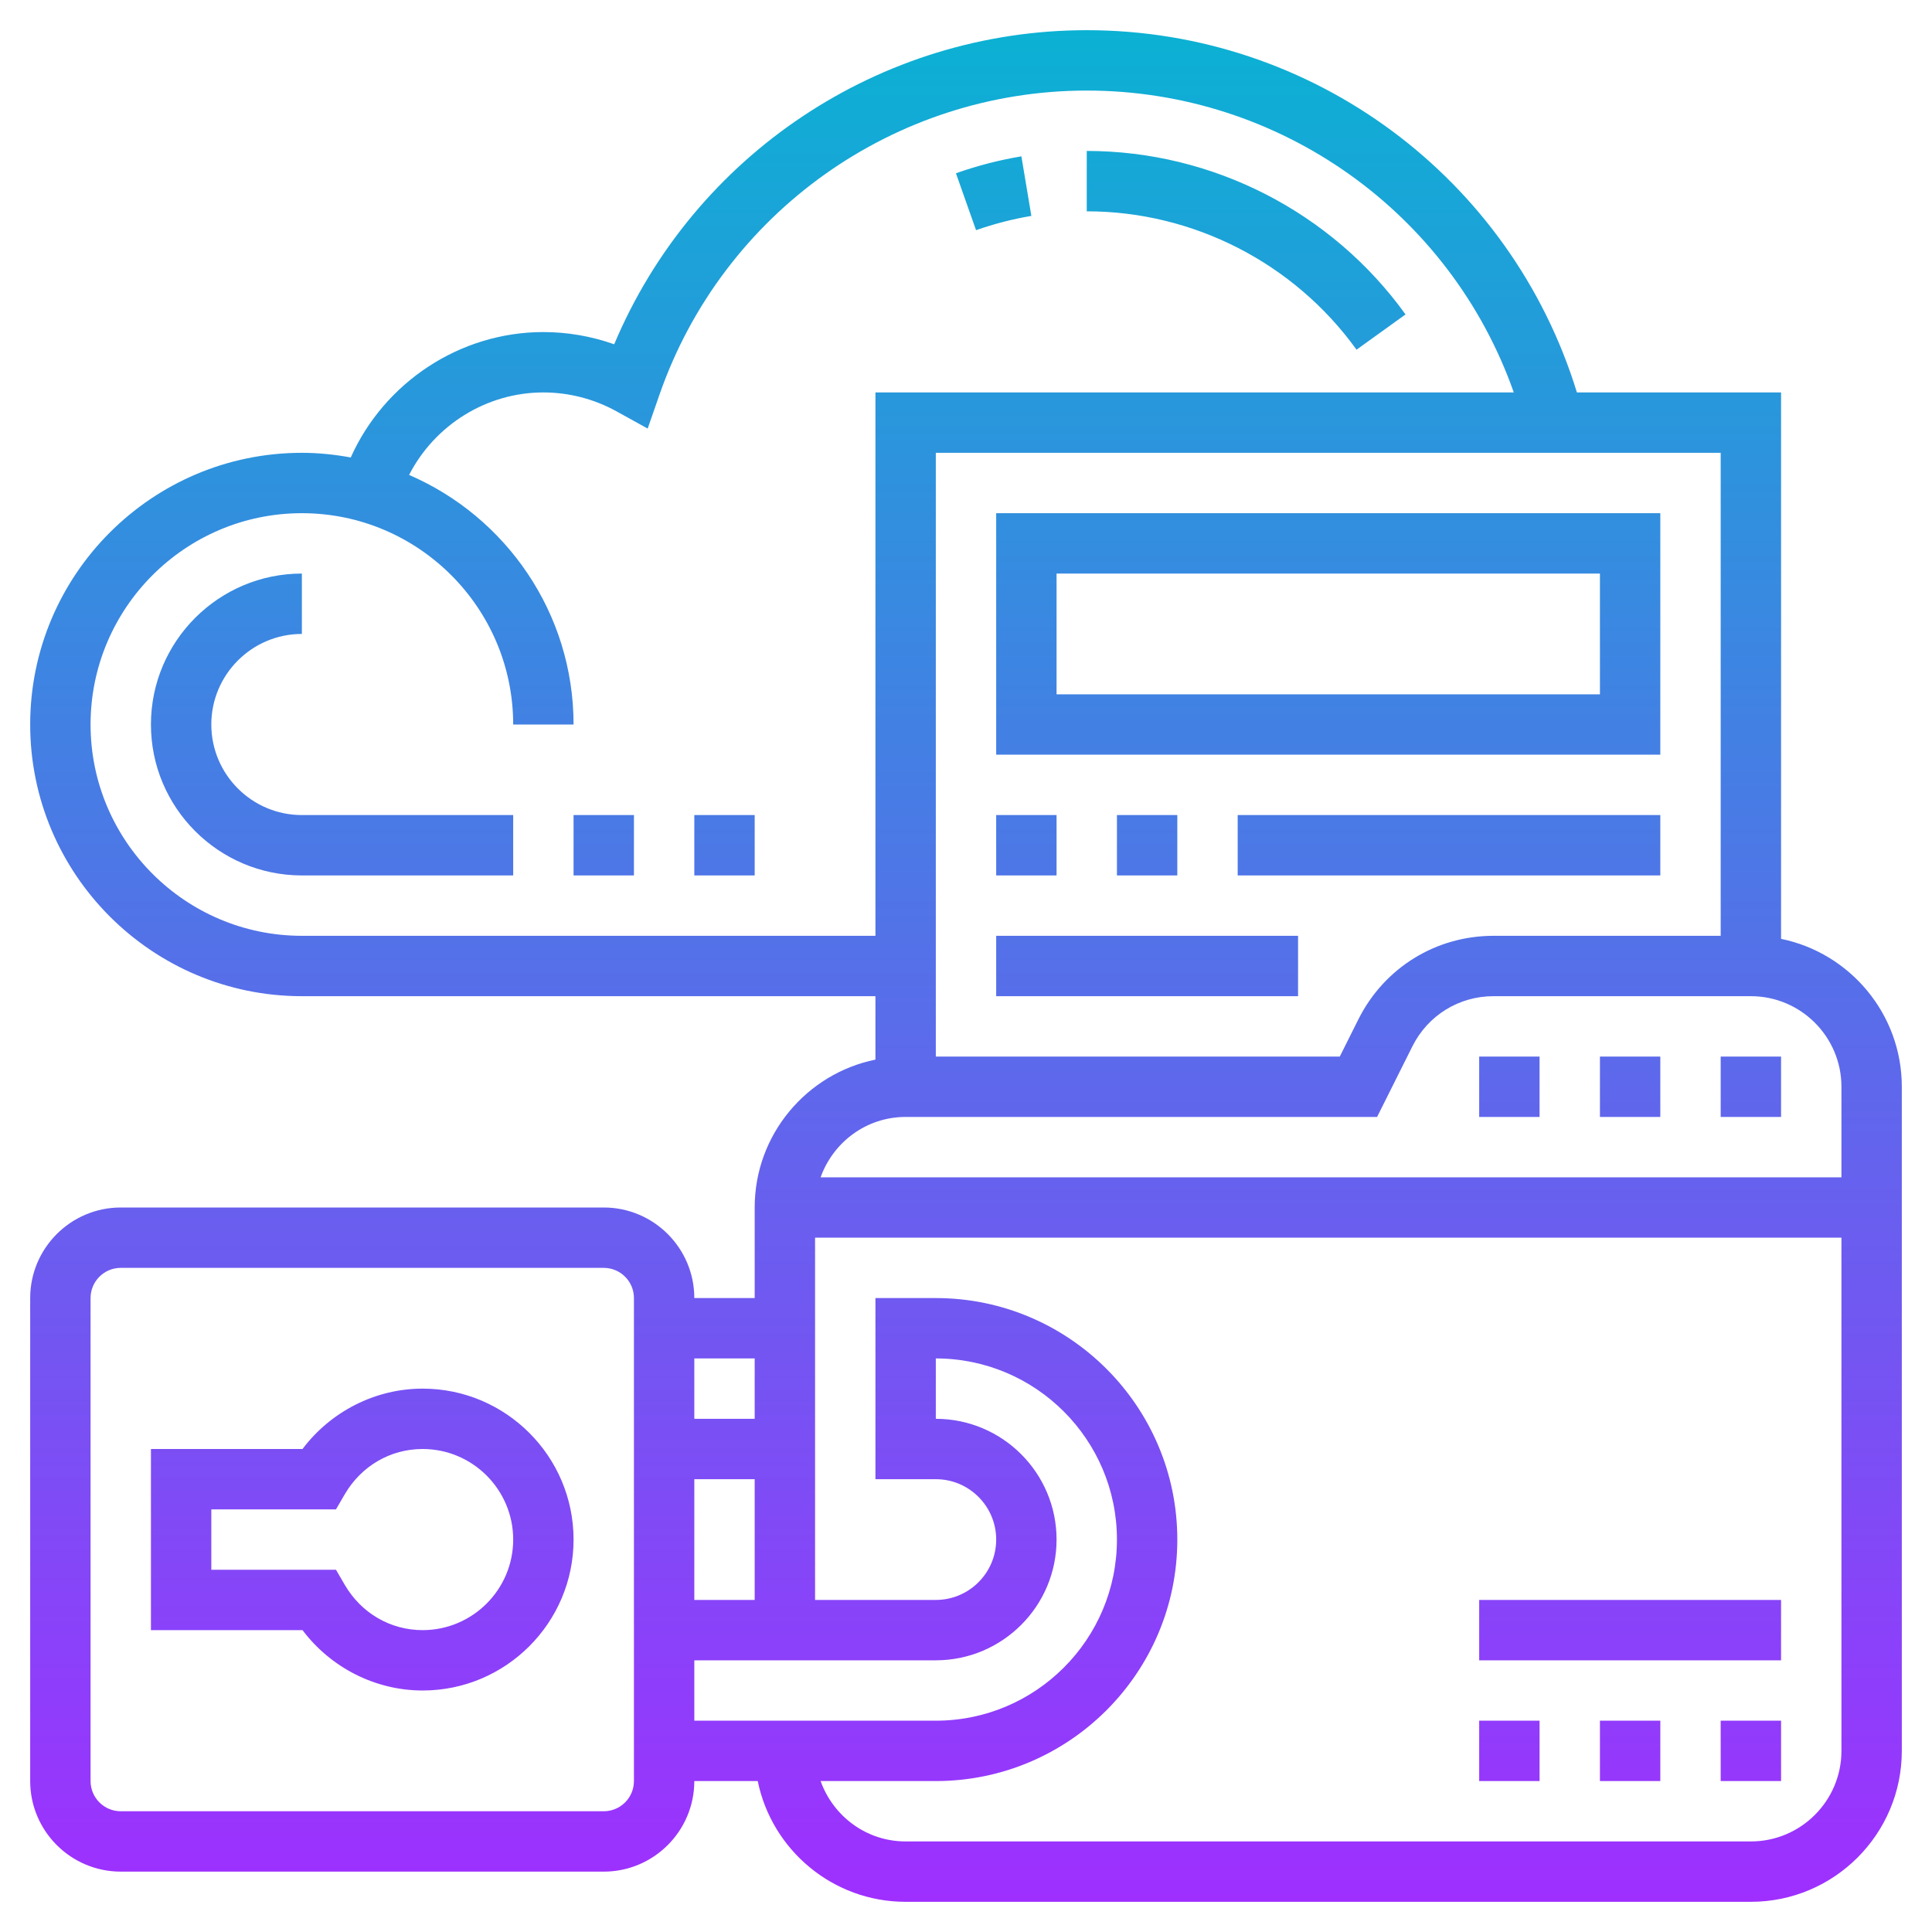 <svg id="Layer_35" enable-background="new 0 0 64 64" height="512" viewBox="0 0 64 64" width="512" xmlns="http://www.w3.org/2000/svg" xmlns:xlink="http://www.w3.org/1999/xlink"><linearGradient id="SVGID_1_" gradientUnits="userSpaceOnUse" x1="32" x2="32" y1="63" y2="1"><stop offset="0" stop-color="#9f2fff"/><stop offset="1" stop-color="#0bb1d3"/></linearGradient><path d="m14 46c-1.563 0-3.04.754-3.979 2h-5.021v6h5.021c.939 1.246 2.416 2 3.979 2 2.757 0 5-2.243 5-5s-2.243-5-5-5zm0 8c-1.068 0-2.033-.562-2.581-1.503l-.289-.497h-4.13v-2h4.13l.289-.497c.548-.941 1.513-1.503 2.581-1.503 1.654 0 3 1.346 3 3s-1.346 3-3 3zm45-22.899v-18.101h-6.763c-2.18-7.1-8.739-12-16.237-12-6.857 0-13.018 4.139-15.654 10.405-.751-.266-1.546-.405-2.346-.405-2.772 0-5.269 1.672-6.381 4.154-.526-.096-1.066-.154-1.619-.154-4.963 0-9 4.037-9 9s4.037 9 9 9h19v2.101c-2.279.465-4 2.484-4 4.899v3h-2c0-1.654-1.346-3-3-3h-16c-1.654 0-3 1.346-3 3v16c0 1.654 1.346 3 3 3h16c1.654 0 3-1.346 3-3h2.101c.465 2.279 2.484 4 4.899 4h28c2.757 0 5-2.243 5-5v-22c0-2.414-1.721-4.434-4-4.899zm-2-.101h-7.528c-1.905 0-3.618 1.059-4.472 2.764l-.618 1.236h-13.382v-20h26zm-47 0c-3.859 0-7-3.141-7-7s3.141-7 7-7 7 3.141 7 7h2c0-3.702-2.247-6.886-5.448-8.267.842-1.643 2.555-2.733 4.448-2.733.844 0 1.679.216 2.417.623l1.038.574.39-1.121c2.096-6.026 7.785-10.076 14.155-10.076 6.409 0 12.052 4.052 14.146 10h-21.146v18zm20 6h15.618l1.171-2.342c.512-1.022 1.54-1.658 2.683-1.658h8.528c1.654 0 3 1.346 3 3v3h-33.816c.414-1.161 1.514-2 2.816-2zm-7 16v-4h2v4zm2-8v2h-2v-2zm-4 14c0 .552-.448 1-1 1h-16c-.552 0-1-.448-1-1v-16c0-.552.448-1 1-1h16c.552 0 1 .448 1 1zm2-4h8c2.206 0 4-1.794 4-4s-1.794-4-4-4v-2c3.309 0 6 2.691 6 6s-2.691 6-6 6h-8zm35 6h-28c-1.302 0-2.402-.839-2.816-2h3.816c4.411 0 8-3.589 8-8s-3.589-8-8-8h-2v6h2c1.103 0 2 .897 2 2s-.897 2-2 2h-4v-12h34v17c0 1.654-1.346 3-3 3zm1-24h-2v-2h2zm-4 0h-2v-2h2zm-4 0h-2v-2h2zm4-20h-22v8h22zm-2 6h-18v-4h18zm-10 10h-10v-2h10zm-8-4h-2v-2h2zm2 0v-2h2v2zm4-2h14v2h-14zm-18 0h2v2h-2zm-4 0h2v2h-2zm-9 0h7v2h-7c-2.757 0-5-2.243-5-5s2.243-5 5-5v2c-1.654 0-3 1.346-3 3s1.346 3 3 3zm22.333-19.375-.666-1.885c.702-.249 1.432-.438 2.168-.561l.33 1.973c-.622.105-1.238.264-1.832.473zm3.667-.625v-2c4.172 0 8.12 2.024 10.56 5.416l-1.623 1.168c-2.066-2.87-5.407-4.584-8.937-4.584zm21 50h2v2h-2zm-4 0h2v2h-2zm-4 0h2v2h-2zm0-4h10v2h-10z" fill="url(#SVGID_1_)"/></svg>